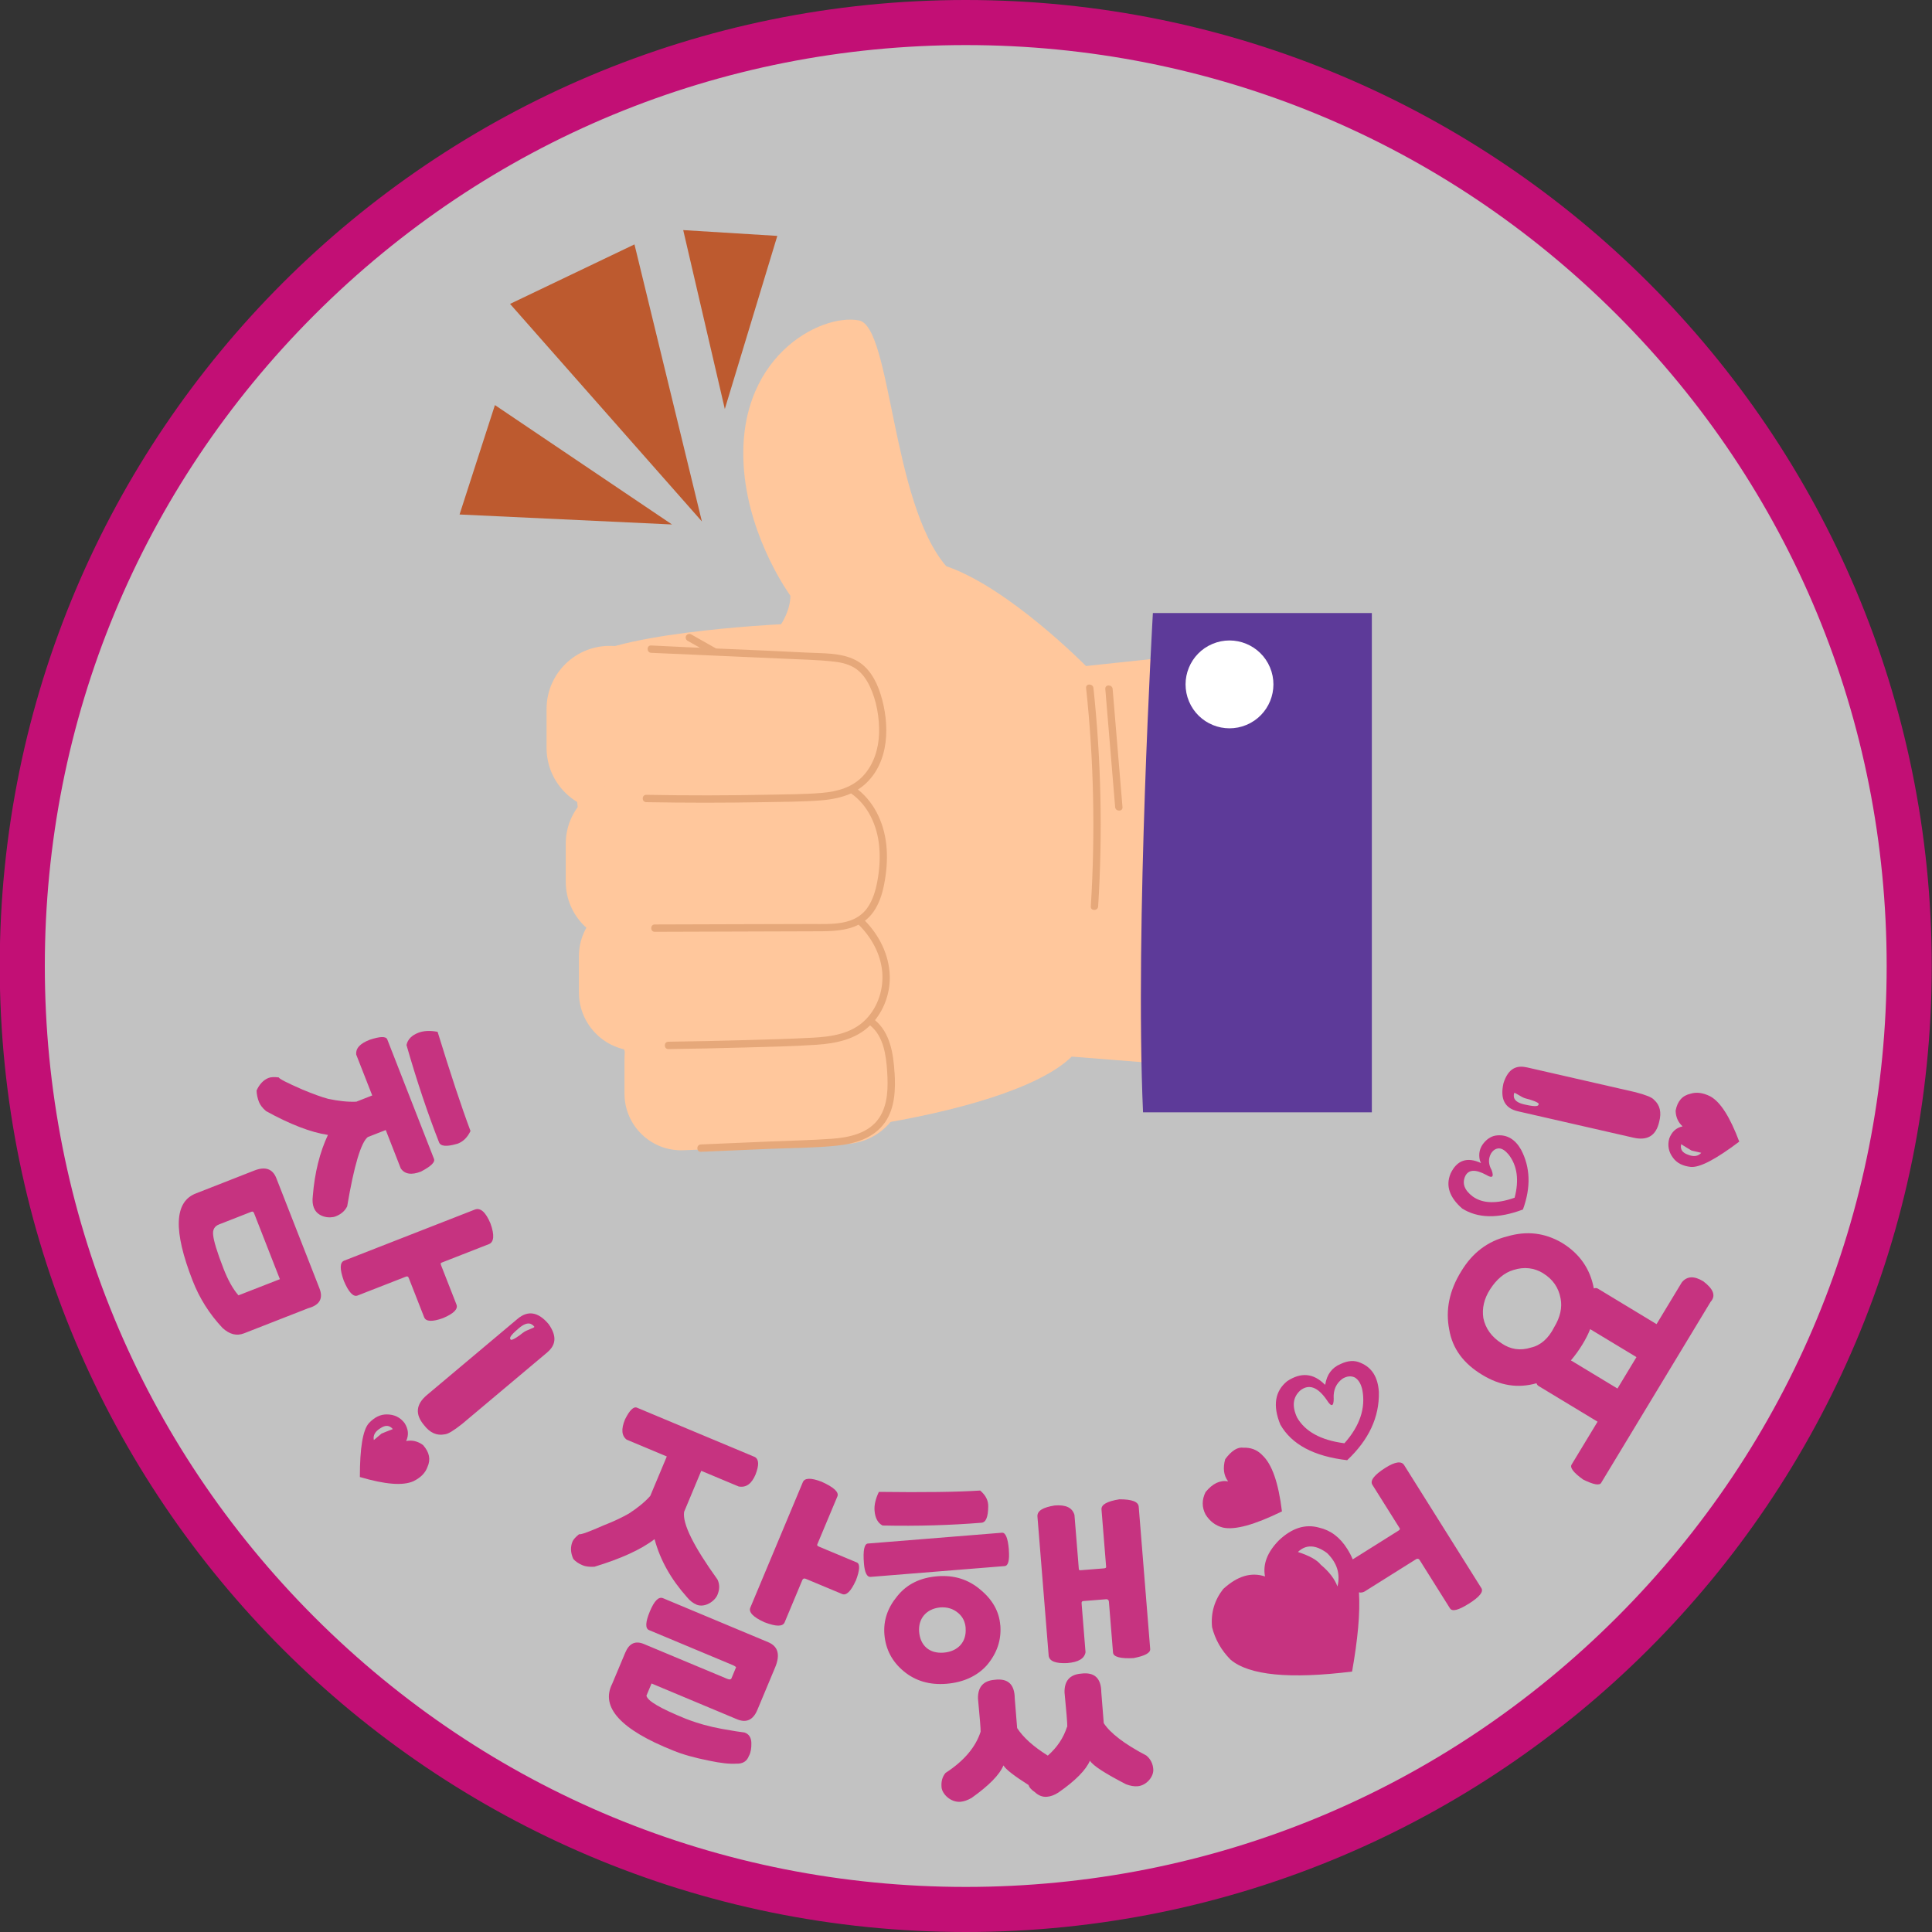 <?xml version="1.0" encoding="UTF-8"?><svg xmlns="http://www.w3.org/2000/svg" viewBox="0 0 300 300"><rect x="0" y="0" width="300" height="300" fill="#333333" stroke="none"/><defs><style>.cls-1{fill:#bd5a2f;}.cls-2{fill:#fff;}.cls-3{fill:#ff0092;}.cls-4{fill:#ffc79c;}.cls-5{fill:none;}.cls-6{fill:#5d3a99;}.cls-7{fill:#c63380;}.cls-8{fill:#e6a87a;}.cls-9{opacity:.7;}</style></defs><g id="base"><rect class="cls-5" width="300" height="300"/></g><g id="_레이어_2"><g class="cls-9"><path class="cls-2" d="M149.96,296.5C69.18,296.5,3.46,230.78,3.46,150S69.18,3.5,149.96,3.5s146.5,65.72,146.5,146.5-65.72,146.5-146.5,146.5Z"/><path class="cls-3" d="M149.96,7c38.2,0,74.11,14.87,101.12,41.88,27.01,27.01,41.88,62.92,41.88,101.12s-14.87,74.11-41.88,101.12c-27.01,27.01-62.92,41.88-101.12,41.88s-74.11-14.87-101.12-41.88S6.96,188.2,6.96,150s14.87-74.11,41.88-101.12S111.77,7,149.96,7M149.96,0C67.12,0-.04,67.16-.04,150s67.16,150,150,150,150-67.16,150-150S232.81,0,149.96,0h0Z"/></g><path class="cls-7" d="M29.92,198.88c-3.04-7.78-2.88-12.3.54-13.58l9.03-3.54c1.72-.67,2.85-.26,3.42,1.19l6.69,17.09c.62,1.58.05,2.61-1.74,3.1l-9.97,3.9c-1.12.44-2.24.18-3.34-.84-2.03-2.16-3.58-4.62-4.63-7.32ZM43.46,198.63l-4.01-10.25c-.09-.23-.22-.29-.41-.22l-5.03,1.97c-.7.27-1.02.83-.91,1.65.08.88.59,2.61,1.61,5.22.67,1.72,1.44,3.14,2.32,4.14l6.43-2.51ZM48.74,187.55c-.2-.51-.26-1.08-.17-1.81.29-3.66,1.09-6.82,2.35-9.51-2.68-.4-5.91-1.66-9.61-3.7-.56-.48-.9-.94-1.09-1.4-.24-.61-.36-1.2-.38-1.79.43-.97,1.07-1.65,1.86-1.96.33-.13.85-.17,1.58-.08.09.23,1.29.84,3.69,1.89,1.6.66,2.93,1.16,4,1.44,1.52.32,2.99.5,4.36.44l2.47-.97-2.48-6.33c-.11-.98.56-1.72,2.1-2.32,1.62-.53,2.52-.56,2.72-.04l7.25,18.54c.2.51-.46,1.15-2.02,1.97-1.49.58-2.53.4-3.14-.49l-2.33-5.96-2.79,1.09c-1.06.85-2.13,4.43-3.2,10.76-.36.73-.97,1.24-1.8,1.56-.93.36-2.8.13-3.36-1.32ZM68.81,204.67c-1.69.61-2.68.56-2.95-.13l-2.39-6.1c-.09-.23-.22-.29-.45-.2l-7.5,2.93c-.65.25-1.37-.48-2.13-2.28-.66-1.83-.64-2.87.06-3.14l20.26-7.92c.88-.35,1.7.36,2.45,2.15.66,1.83.54,2.9-.25,3.21l-7.36,2.88c-.14.05-.15.17-.06.4l2.39,6.1c.27.7-.42,1.4-2.08,2.1ZM70.95,177.62c-1.59.46-2.53.4-2.78-.25-1.73-4.42-3.43-9.45-5.05-15.1.19-.88.81-1.5,1.83-1.9.79-.31,1.79-.38,3-.15,2.01,6.52,3.7,11.65,5.11,15.4-.5,1.05-1.21,1.71-2.11,2.01Z"/><path class="cls-7" d="M64.2,230c-1.66.74-4.41.5-8.32-.65,0-4.51.46-7.31,1.4-8.36.86-.92,1.79-1.37,2.78-1.36,1.17,0,2.09.46,2.76,1.34.59.94.69,1.83.25,2.79.9-.17,1.77.01,2.61.62,1,1.12,1.23,2.24.7,3.4-.33.93-1.03,1.65-2.18,2.22ZM58.05,223.61l1.19-1c.48-.21,1.07-.44,1.76-.7-.51-.61-1.15-.67-1.94-.13-.82.5-1.16,1.11-1.01,1.83ZM85,209.98l-13.28,11.16c-1.3,1.02-2.16,1.55-2.66,1.58-1.23.25-2.29-.23-3.21-1.42-1.42-1.68-1.28-3.23.44-4.68l14.09-11.84c1.61-1.35,3.22-1.07,4.82.84,1.39,1.97,1.02,3.32-.2,4.35ZM81.21,206.95c.57-.48,1.91-.76,1.75-.95-.35-.42-.98-.94-2.36.22-1.65,1.38-1.45,1.61-1.29,1.8.16.19,1.29-.56,1.9-1.08Z"/><path class="cls-7" d="M108.13,249.15c-.51-.21-1-.58-1.47-1.16-2.47-2.77-4.15-5.75-5.02-8.99-2.15,1.65-5.29,3.05-9.33,4.28-.78.05-1.39-.04-1.81-.21-.6-.25-1.11-.57-1.48-1-.42-.94-.48-1.83-.12-2.7.14-.32.45-.68,1.02-1.14.23.1,1.5-.35,3.83-1.38,1.68-.65,2.98-1.3,3.91-1.83,1.27-.83,2.4-1.71,3.31-2.73l2.57-6.13-6.23-2.61c-.78-.6-.89-1.62-.26-3.14.71-1.44,1.34-2.04,1.85-1.83l18.31,7.66c.65.38.67,1.25.12,2.7-.62,1.48-1.47,2.09-2.63,1.88l-5.81-2.43-2.66,6.37c-.28,1.83,1.46,5.33,5.19,10.52.34.74.35,1.5-.02,2.38-.41.97-1.95,2.06-3.28,1.5ZM116.3,272.63c-.3.85-.97,1.28-1.98,1.23-1,.07-2.4-.08-4.2-.46-2.25-.45-4.1-.96-5.62-1.59-8.13-3.24-11.28-6.73-9.44-10.35l2.03-4.84c.6-1.43,1.55-1.9,2.89-1.34l12.92,5.4c.37.15.59.14.69-.09l.71-1.71s-.15-.17-.51-.32l-13.01-5.44c-.6-.25-.57-1.22.12-2.88.69-1.66,1.37-2.36,2.06-2.07l16.33,6.83c1.52.64,1.9,1.93,1.07,3.92l-2.76,6.6c-.66,1.57-1.72,2.04-3.15,1.45l-13.28-5.56-.79,1.89c.15.82,2.15,1.98,6.04,3.56,1.91.75,3.76,1.25,5.62,1.59s3.04.51,3.56.57c.67.22,1.04.76,1.07,1.59.03.83-.1,1.53-.36,2.02ZM132.87,245.47c-.74,1.64-1.46,2.32-2.1,2.05l-5.67-2.37c-.23-.1-.43-.02-.52.21l-2.74,6.55c-.29.69-1.32.69-3.14-.01-1.78-.8-2.48-1.58-2.19-2.27l8.15-19.47c.29-.69,1.27-.71,2.91-.08,1.92.86,2.73,1.63,2.46,2.28l-3.13,7.47c-.06.14.06.24.29.34l5.86,2.45c.51.21.48,1.18-.17,2.86Z"/><path class="cls-7" d="M156.65,240.67c.13,1.64-.1,2.47-.65,2.51l-20.83,1.68c-.55.04-.91-.68-1.02-2.12-.16-1.99.06-3.01.61-3.06l20.83-1.68c.55-.04.92.83,1.07,2.67ZM153.45,233.96c-.02,1.61-.36,2.44-1.05,2.49-4.73.38-9.89.55-15.36.43-.73-.39-1.15-1.16-1.24-2.31-.07-.85.15-1.82.67-2.91,6.98.09,12.24.02,15.73-.21.86.73,1.28,1.55,1.25,2.51ZM155.33,252.36c.18,2.29-.5,4.35-2.11,6.24-1.52,1.68-3.65,2.65-6.29,2.86-2.54.2-4.75-.42-6.58-1.93-1.83-1.51-2.83-3.43-3.02-5.73-.17-2.14.47-4.1,1.98-5.93,1.5-1.88,3.58-2.9,6.27-3.11,2.54-.2,4.75.47,6.64,2.07,1.88,1.55,2.93,3.38,3.1,5.52ZM149.95,252.8c-.08-.95-.44-1.72-1.14-2.32-.81-.69-1.73-.96-2.83-.88-2.24.23-3.41,1.83-3.26,3.77.18,2.19,1.63,3.43,3.82,3.25,2.19-.18,3.58-1.64,3.4-3.83ZM165.73,268.13c0-.6-.14-2.4-.43-5.33-.04-1.8.83-2.78,2.57-2.92,2.08-.27,3.12.7,3.14,2.91l.38,4.78c1.03,1.57,3.22,3.25,6.62,5.03.65.55,1.01,1.27,1.07,2.12.09,1.15-1.05,2.54-2.45,2.65-.55.04-1.11-.06-1.78-.31-3.19-1.65-5.09-2.85-5.61-3.66-.59,1.4-2.21,3.09-4.92,4.96-.62.4-1.21.6-1.75.64-.7.06-1.32-.2-1.86-.7-.58-.4-.92-.78-.99-1.12-2.17-1.38-3.5-2.38-3.91-3.05-.59,1.45-2.25,3.14-4.96,5.06-.62.35-1.16.54-1.71.59-1.54.12-2.86-1.22-2.94-2.27-.07-.9.12-1.61.62-2.21,2.91-1.89,4.69-4.04,5.45-6.41.01-.45-.13-2.2-.41-5.13-.04-1.8.83-2.78,2.57-2.92,2.09-.27,3.12.7,3.14,2.91l.37,4.58c.92,1.43,2.49,2.86,4.76,4.28,1.45-1.27,2.44-2.75,3-4.5ZM178.6,256.06c.05.6-.82,1.07-2.59,1.41-2.05.11-3.12-.2-3.18-.85l-.64-7.92c-.02-.25-.18-.39-.43-.37l-3.54.28c-.2.02-.29.12-.27.37l.61,7.58c-.17.97-1.08,1.54-2.82,1.68-1.8.09-2.78-.28-2.9-1.12l-1.75-21.68c-.02-.85.84-1.37,2.67-1.67,1.74-.14,2.74.33,3.08,1.46l.68,8.42c.01.15.12.19.32.17l3.54-.28c.25-.02.39-.08.38-.23l-.72-8.92c-.06-.75.85-1.27,2.78-1.58,1.96,0,2.94.37,3,1.16l1.78,22.08Z"/><path class="cls-7" d="M195.99,225.94c1.53,1.4,2.53,4.31,3.07,8.75-4.25,2.08-7.31,2.93-9.17,2.51-1.13-.29-2.03-.97-2.69-2.03-.58-1.11-.6-2.28,0-3.48,1.1-1.34,2.24-1.88,3.5-1.67-.7-.92-.83-2.08-.45-3.44.99-1.33,1.93-1.92,2.84-1.78,1.1-.04,2.07.29,2.9,1.13ZM191.08,257.71c-1.44-1.45-2.4-3.16-2.87-5.04-.22-2.23.38-4.19,1.72-5.92,2.21-2.03,4.35-2.67,6.5-1.96-.36-1.9.35-3.76,2.15-5.6,2.04-1.93,4.11-2.58,6.25-1.98,1.79.41,3.25,1.5,4.39,3.33.32.51.6,1.04.83,1.6l7.07-4.44c.21-.13.31-.26.23-.38l-4.25-6.77c-.4-.63.28-1.53,2.06-2.65,1.48-.93,2.46-1.07,2.88-.39l11.99,19.1c.35.55-.27,1.35-1.92,2.39-1.65,1.04-2.62,1.29-2.96.74l-4.71-7.5c-.13-.21-.34-.26-.55-.13l-7.92,4.97c-.3.19-.6.26-.95.18.2,3.24-.19,7.32-1.07,12.3-9.7,1.19-15.98.59-18.87-1.85ZM205.78,215.01c.25-1.57,1.04-2.66,2.41-3.22,1.14-.54,2.17-.59,3.08-.17,1.76.73,2.69,2.21,2.84,4.53.09,3.9-1.55,7.41-4.92,10.59-5.16-.6-8.62-2.44-10.38-5.53-1.21-2.96-.84-5.2,1.07-6.75,2.13-1.4,4.06-1.25,5.83.53l.07.02ZM207.1,217.13c0,1.3-.36,1.41-1.08.26-1.39-2.02-2.76-2.52-4.08-1.51-1.18,1.04-1.36,2.45-.53,4.23,1.24,2.17,3.69,3.53,7.35,4,2.39-2.68,3.31-5.44,2.79-8.25-.21-.99-.61-1.63-1.18-1.97-.59-.28-1.26-.21-1.93.21-.96.72-1.41,1.71-1.35,3.03ZM207.68,246.35c.48-1.96-.07-3.68-1.61-5.19-1.77-1.31-3.28-1.37-4.53-.17,1.79.59,2.95,1.22,3.54,1.97,1.34,1.11,2.2,2.28,2.6,3.39Z"/><path class="cls-7" d="M264.46,198.94c1.61,1.21,2.02,2.27,1.16,3.21l-16.97,28.07c-.24.5-1.19.33-2.81-.47-1.51-1.08-2.09-1.85-1.81-2.32l4.04-6.67-9.11-5.51c-.17-.1-.32-.25-.37-.46-2.89.82-5.66.38-8.44-1.31-2.91-1.76-4.61-4.07-5.11-7-.61-3.05,0-6.08,1.87-9.09,1.73-2.87,4.1-4.65,7.12-5.4,3.05-.9,5.83-.56,8.47.97,2.78,1.68,4.43,4.08,4.99,7.11.23-.09.46-.08.63.03l9.11,5.51,3.93-6.5c.82-.97,1.9-1.01,3.31-.16ZM229.8,180.21c-.25-1.03-.04-1.96.6-2.73.62-.74,1.32-1.13,2.11-1.18,1.54-.12,2.78.63,3.68,2.22,1.44,2.74,1.55,5.84.29,9.29-3.86,1.46-7.02,1.37-9.43-.15-1.99-1.73-2.59-3.55-1.81-5.42.98-2.1,2.59-2.64,4.73-1.64l-.17-.39ZM231.63,181.72c.37,1.04.1,1.29-.84.72-1.68-.9-2.76-.85-3.27.19-.52,1.15-.11,2.21,1.18,3.17,1.55,1.11,3.74,1.15,6.49.18.71-2.72.42-4.95-.92-6.69-.51-.6-1-.96-1.51-.97-.54.02-.94.31-1.25.82-.45.84-.38,1.7.13,2.59ZM239.61,197.7c-1.41-.85-2.95-1.02-4.6-.5-1.42.42-2.63,1.45-3.63,3.01-.95,1.47-1.27,2.97-1.05,4.45.34,1.66,1.31,2.95,2.83,3.93,1.4.96,2.91,1.18,4.57.66,1.48-.33,2.71-1.4,3.59-3.14.96-1.58,1.28-3.08,1.01-4.47-.31-1.71-1.22-3.01-2.71-3.92ZM245.72,208.76c-.57.94-1.17,1.75-1.79,2.48l7.23,4.37,2.95-4.88-7.19-4.34c-.31.8-.73,1.6-1.2,2.37Z"/><path class="cls-7" d="M237.05,165.73l16.92,3.87c1.6.42,2.54.79,2.86,1.17.94.83,1.19,1.96.81,3.42-.49,2.15-1.81,2.97-4,2.47l-17.94-4.1c-2.05-.47-2.79-1.92-2.24-4.36.73-2.3,2.03-2.82,3.59-2.46ZM236.92,170.57c-.73-.17-1.76-1.07-1.81-.82-.12.54-.16,1.35,1.6,1.75,2.1.48,2.16.19,2.22-.06s-1.23-.69-2.01-.87ZM265.57,170.24c1.6.88,3.06,3.21,4.5,7.03-3.6,2.72-6.1,4.04-7.51,3.93-1.25-.13-2.17-.6-2.76-1.4-.71-.93-.89-1.95-.6-3.01.39-1.04,1.05-1.66,2.07-1.89-.68-.62-1.06-1.42-1.08-2.45.29-1.47,1.04-2.33,2.29-2.61.94-.3,1.94-.17,3.09.4ZM264.18,179.01l-1.51-.35c-.45-.26-1-.59-1.62-.99-.18.78.16,1.32,1.06,1.63.89.36,1.58.26,2.07-.3Z"/><path class="cls-4" d="M201.38,99.93l-32.75,3.49s-12.01-12.21-21.7-15.5c-8.53-9.88-8.52-37.21-13.56-38.17-5.98-1.14-19.38,5.77-17.83,23.41.95,10.84,7.19,19.34,7.19,19.34,0,2.33-1.45,4.43-1.45,4.43,0,0-28.56,1.36-31.9,6.49-3.34,5.13,4.94,69.22,14.68,72.28,9.74,3.05,52.32-1.74,62.35-11.63l34.98,2.76v-66.9Z"/><path class="cls-4" d="M127.23,101.39l-32.18-1.09c-5.56-.22-10.18,4.23-10.18,9.79v6.04c0,5.56,4.63,10.01,10.18,9.79l32.18-1.09c5.65-.22,10.11-4.86,10.11-10.51v-2.42c0-5.65-4.46-10.29-10.11-10.51Z"/><path class="cls-4" d="M130.18,122.49l-32.36-1.07c-5.44-.21-9.97,4.14-9.97,9.58v5.91c0,5.44,4.53,9.8,9.97,9.58l32.36-1.07c5.52-.22,9.89-4.76,9.89-10.28v-2.37c0-5.53-4.37-10.07-9.89-10.28Z"/><path class="cls-4" d="M129.14,140.44l-29.81-1.01c-5.15-.2-9.44,3.92-9.44,9.07v5.6c0,5.15,4.29,9.28,9.44,9.07l29.81-1.01c5.23-.2,9.36-4.5,9.36-9.74v-2.24c0-5.23-4.13-9.53-9.36-9.74Z"/><path class="cls-4" d="M131.38,156.56l-25.26-.98c-5-.2-9.15,3.8-9.15,8.8v5.43c0,5,4.16,9,9.15,8.8l25.26-.98c5.07-.2,9.08-4.37,9.08-9.45v-2.17c0-5.08-4.01-9.25-9.08-9.45Z"/><path class="cls-8" d="M138.9,166.53c-.18-2.95-.68-6.15-3.03-8.12,1.56-1.94,2.38-4.47,2.29-6.95-.12-3.21-1.62-6.21-3.85-8.49.48-.37.92-.82,1.31-1.37.88-1.24,1.37-2.75,1.66-4.24.36-1.82.53-3.71.4-5.57-.24-3.53-1.67-6.96-4.46-9.19.34-.22.67-.45.98-.72,3.98-3.47,4-9.44,2.53-14.11-.67-2.12-1.84-4.24-3.89-5.28-2.31-1.18-5.16-1.02-7.67-1.16-6.87-.37-17.19-.73-24.06-1.1-.73-.04-.73,1.1,0,1.14l20.39.9c2.69.14,5.44.16,8.12.48,1.21.14,2.43.46,3.42,1.19.9.67,1.54,1.63,2.02,2.63,1.06,2.23,1.52,4.91,1.44,7.37-.08,2.33-.81,4.7-2.4,6.46-1.68,1.86-4.06,2.52-6.48,2.72-2.69.23-5.42.22-8.12.28-6.38.13-12.77.14-19.15.02-.73-.01-.73,1.13,0,1.14,6.1.11,12.2.11,18.3,0,2.94-.06,5.91-.05,8.85-.28,1.61-.13,3.21-.43,4.66-1.08,2.66,1.87,4.07,5.04,4.36,8.21.17,1.81.05,3.66-.29,5.45-.26,1.4-.67,2.81-1.47,4-1.94,2.89-5.62,2.62-8.69,2.62-3.78.01-7.57.02-11.35.03-4.35.01-8.7.03-13.05.04-.73,0-.73,1.14,0,1.14,8.42-.03,16.83-.05,25.25-.08,2.22,0,4.52-.06,6.41-1.03,1.97,1.95,3.4,4.51,3.66,7.3.24,2.69-.65,5.47-2.55,7.42-2.21,2.26-5.38,2.69-8.38,2.84-3.45.18-6.9.28-10.35.37-3.97.11-7.95.2-11.93.25-.73,0-.73,1.15,0,1.14,3.88-.05,7.76-.13,11.64-.24,3.79-.11,7.59-.17,11.37-.43,3.01-.2,6.09-.82,8.32-3.01,2.1,1.69,2.48,4.63,2.65,7.17.15,2.41.15,5.1-1.24,7.19-1.6,2.41-4.69,3.06-7.38,3.25-3.17.22-6.35.29-9.52.42l-10.79.46c-.73.03-.73,1.17,0,1.14,3.6-.15,7.2-.3,10.79-.46,3.43-.14,6.9-.14,10.31-.49,2.85-.29,5.81-1.18,7.52-3.66,1.54-2.23,1.62-5.14,1.46-7.74Z"/><path class="cls-8" d="M111.21,100.71c-1.29-.73-2.58-1.47-3.88-2.2-.27-.15-.62-.06-.78.2-.15.26-.06.63.2.78,1.29.73,2.58,1.47,3.88,2.2.27.15.62.06.78-.2.15-.26.06-.63-.2-.78Z"/><path class="cls-8" d="M169.79,106.84c-.08-.72-1.22-.73-1.14,0,1.2,11.26,1.44,22.61.73,33.91-.05.73,1.09.73,1.14,0,.71-11.3.47-22.65-.73-33.91Z"/><path class="cls-8" d="M172.77,106.98c-.06-.72-1.2-.73-1.14,0,.51,6.12,1.02,12.24,1.53,18.35.06.72,1.2.73,1.14,0-.51-6.12-1.02-12.24-1.53-18.35Z"/><path class="cls-6" d="M179.02,95.19s-2.81,48.71-1.53,77.53h35.53v-77.53h-34Z"/><circle class="cls-2" cx="190.92" cy="106.29" r="6.82" transform="translate(-26.28 82.31) rotate(-22.81)"/><polygon class="cls-1" points="79.2 47.19 108.99 80.97 98.52 37.95 79.2 47.19"/><polygon class="cls-1" points="112.55 63.51 106.09 35.73 120.7 36.63 112.55 63.51"/><polygon class="cls-1" points="104.35 81.44 76.85 62.9 71.36 79.89 104.35 81.44"/></g></svg>